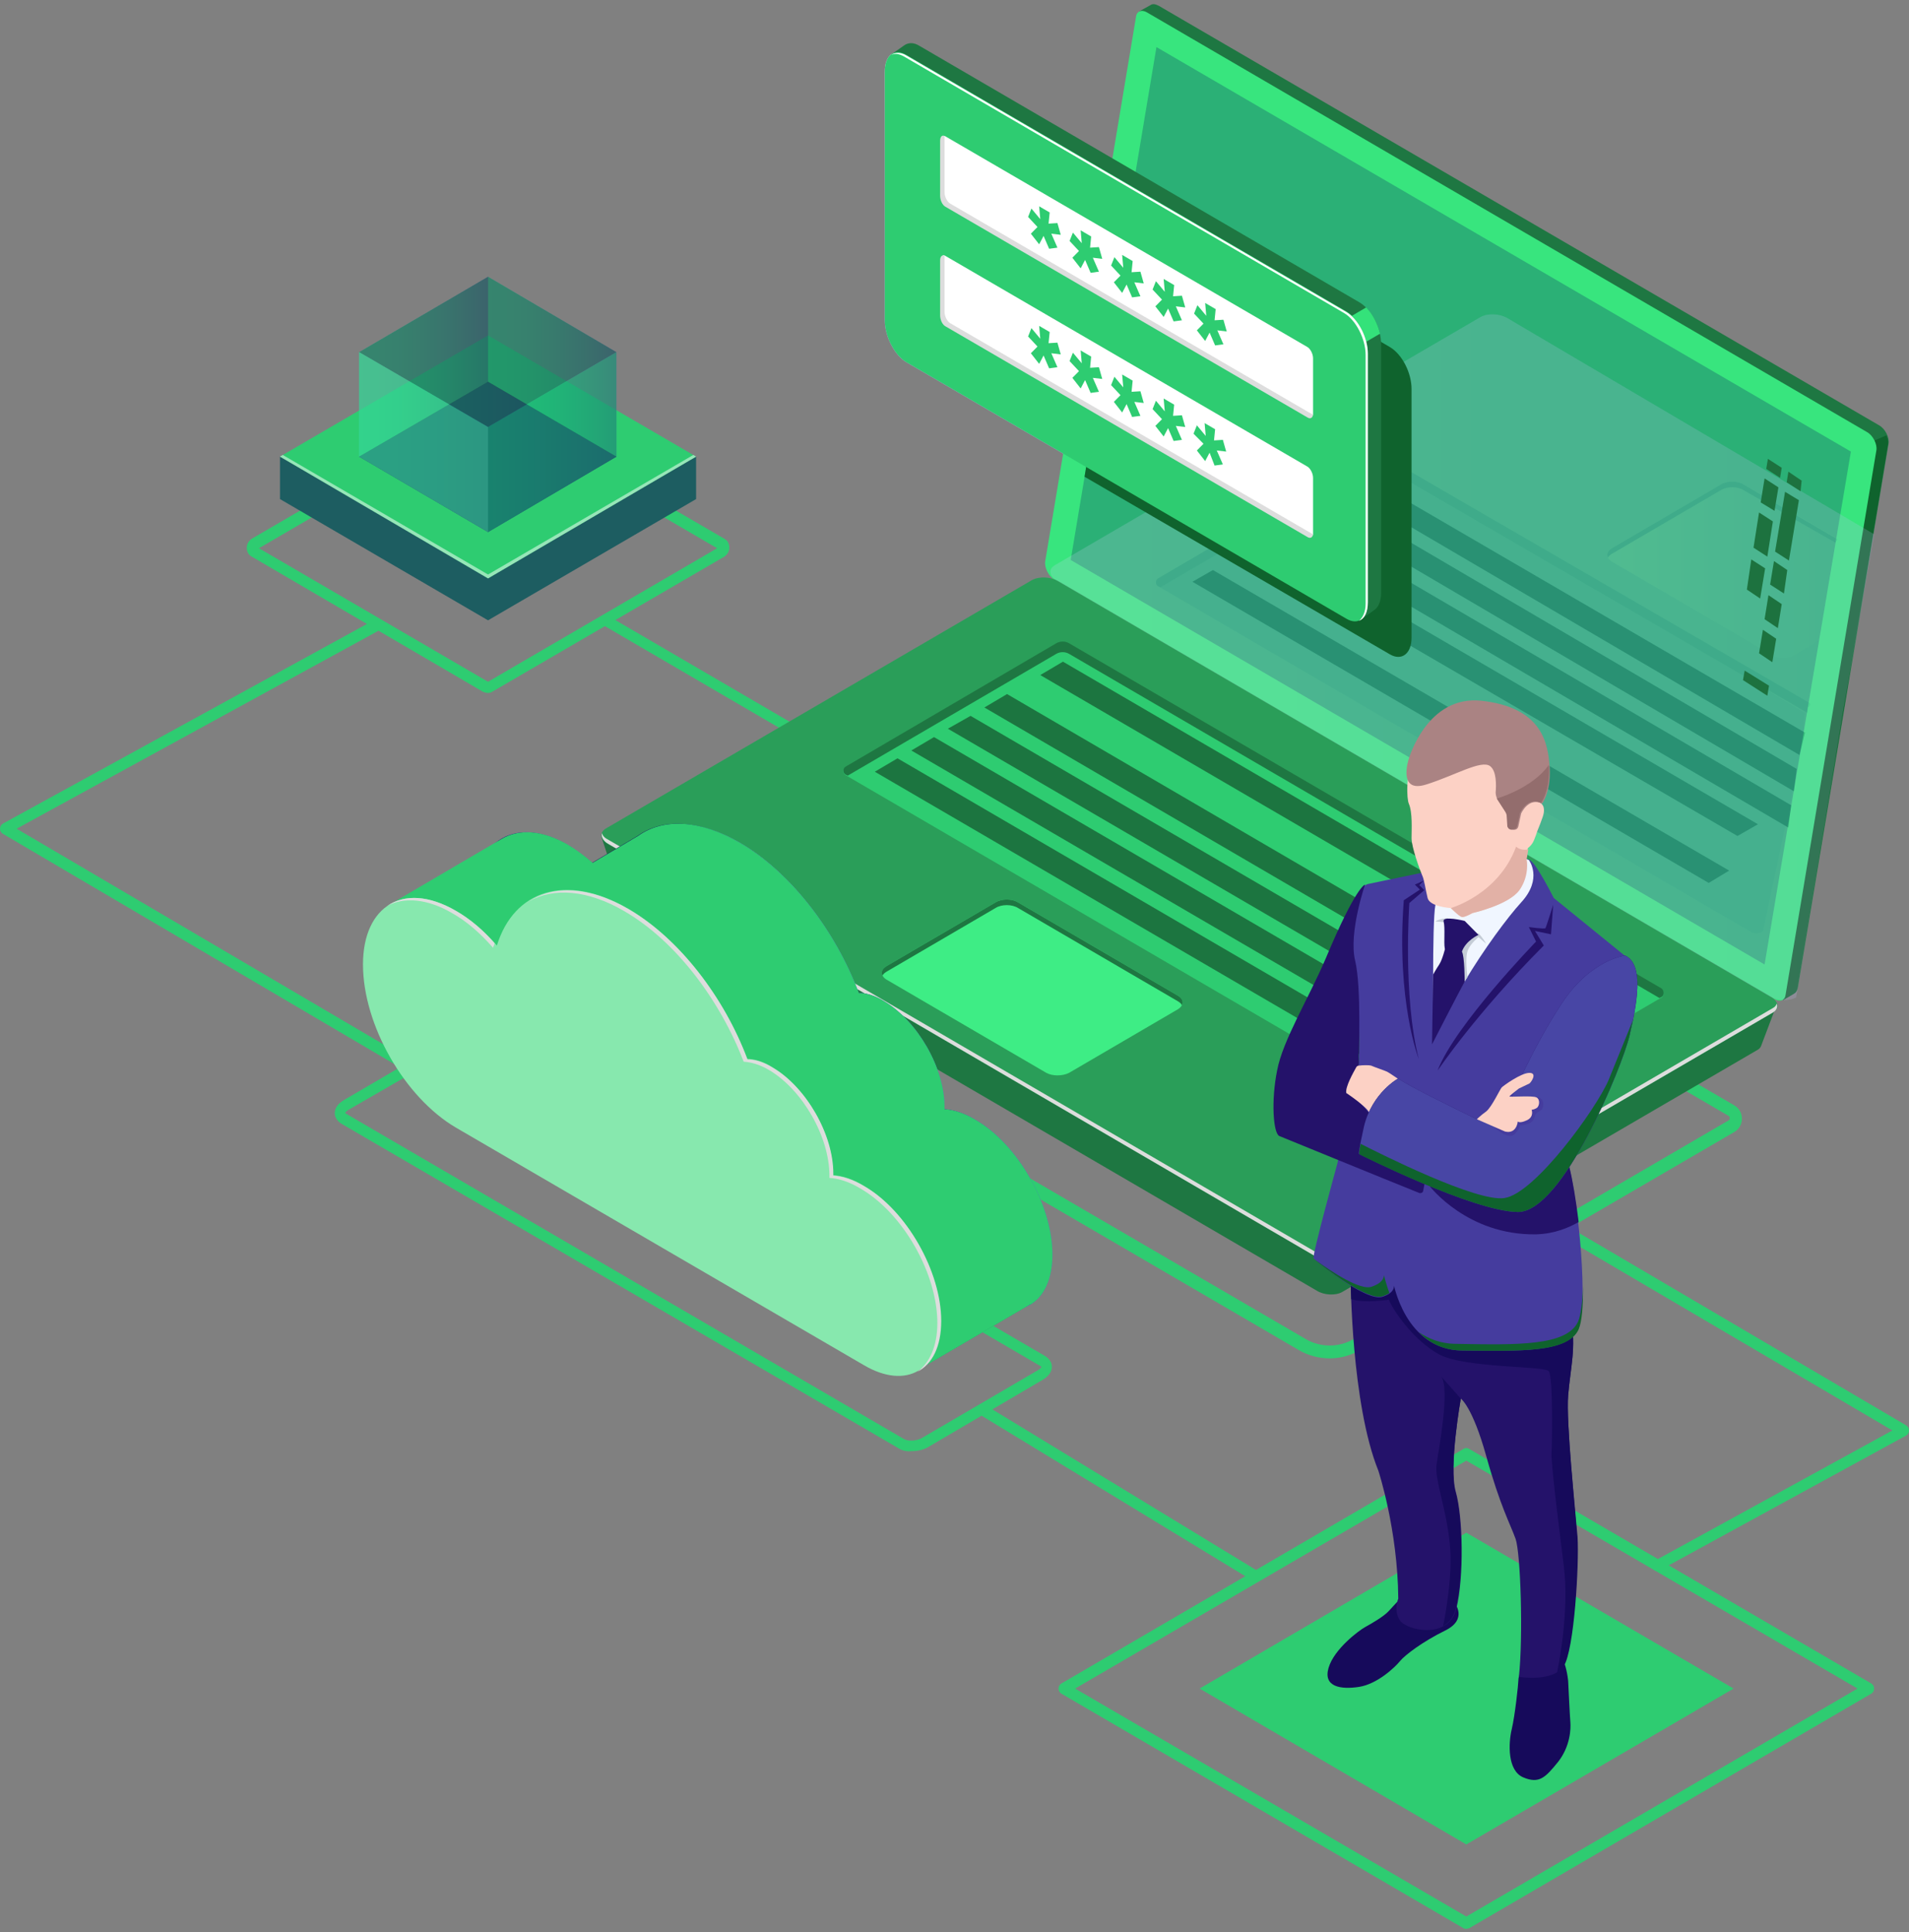 <svg width="332" height="336" viewBox="0 0 332 336" fill="none" xmlns="http://www.w3.org/2000/svg">
<rect x="0" y="0" width="332" height="336" fill="#808080" stroke="none"/>
<path d="M146.08 132.556C145.888 132.556 145.791 132.556 145.599 132.458L104.797 108.654C104.412 108.362 104.219 107.876 104.508 107.391C104.797 107.002 105.278 106.808 105.759 107.099L146.561 130.904C146.946 131.195 147.139 131.681 146.85 132.167C146.754 132.361 146.465 132.556 146.08 132.556Z" fill="#2ECC71"/>
<path d="M71.5 186.578C71.308 186.578 71.212 186.578 71.019 186.481L0.481 144.992C0.192 144.798 0 144.507 0 144.118C0 143.729 0.192 143.438 0.481 143.243L65.149 107.779C65.63 107.488 66.207 107.682 66.496 108.168C66.785 108.654 66.592 109.237 66.111 109.528L2.887 144.118L71.981 184.732C72.463 185.023 72.559 185.606 72.366 186.092C72.078 186.481 71.789 186.578 71.5 186.578Z" fill="#2ECC71"/>
<path d="M157.628 62.987L234.132 107.585C236.249 108.848 237.885 107.488 237.885 104.67V61.433C237.885 58.615 236.153 55.312 234.132 54.146L157.628 9.548C155.511 8.285 153.875 9.645 153.875 12.463V55.7C153.875 58.518 155.607 61.821 157.628 62.987Z" fill="url(#paint0_linear)"/>
<path d="M225.856 234.771L113.361 169.186C112.495 168.7 112.014 167.826 112.014 166.854C112.014 165.882 112.495 165.008 113.361 164.522L183.225 123.811L183.803 123.52L301.591 192.214C302.457 192.699 302.938 193.574 302.938 194.545C302.938 195.517 302.457 196.391 301.591 196.877L236.538 234.771C234.902 235.742 233.073 236.228 231.245 236.228C229.417 236.228 227.492 235.742 225.856 234.771ZM114.516 166.465C114.323 166.563 114.323 166.757 114.323 166.854C114.323 166.951 114.323 167.146 114.516 167.243L227.011 232.827C229.609 234.382 232.881 234.382 235.479 232.827L300.628 194.837C300.821 194.74 300.821 194.545 300.821 194.448C300.821 194.351 300.821 194.157 300.628 194.06L183.899 126.046L114.516 166.465Z" fill="#2ECC71"/>
<path d="M183.706 96.411L199.392 2.552L198.141 1.969L200.066 0.9C200.451 0.609 200.932 0.706 201.509 0.998L326.803 73.967C327.862 74.55 328.632 76.104 328.439 77.173L312.657 171.809C312.561 172.295 312.368 172.587 311.984 172.781L310.155 173.85L309.866 172.101H309.963L185.439 99.52C184.284 99.034 183.514 97.48 183.706 96.411Z" fill="#1E7742"/>
<path d="M326.034 76.59L328.054 75.716C328.247 76.201 328.439 76.784 328.343 77.27L312.561 171.906C312.465 172.392 312.272 172.684 311.888 172.878L310.059 173.947L309.77 172.198H309.867L303.612 168.506L326.034 76.59Z" fill="#0F632D"/>
<path d="M183.322 100.784L308.616 173.753C309.578 174.336 310.444 173.948 310.54 172.976L326.322 78.34C326.515 77.271 325.745 75.716 324.686 75.134L199.489 2.165C198.526 1.582 197.66 1.97 197.564 2.942L181.782 97.578C181.589 98.647 182.359 100.201 183.322 100.784Z" fill="#38E57E"/>
<g opacity="0.51">
<path opacity="0.51" d="M201.124 8.188L321.895 78.533L306.883 167.729L186.208 97.383L201.124 8.188Z" fill="#041860"/>
</g>
<path d="M104.604 145.575L111.436 149.17L179.954 109.237C181.108 108.556 183.129 108.654 184.38 109.431L302.553 178.319C303.708 177.639 308.808 175.21 308.808 175.21L306.306 181.817C306.21 182.109 306.017 182.4 305.632 182.594L233.458 224.666C232.304 225.346 230.283 225.249 229.032 224.471L108.068 153.931C107.491 153.64 107.202 153.251 107.01 152.863L104.604 145.575Z" fill="#1E7742"/>
<path d="M105.662 146.741L229.705 219.03C231.053 219.808 233.073 219.905 234.324 219.225L308.327 176.084C309.482 175.404 309.385 174.238 308.038 173.364L184.091 101.075C182.744 100.298 180.723 100.2 179.472 100.881L105.47 144.021C104.219 144.701 104.315 145.964 105.662 146.741Z" fill="#2A9E59"/>
<path d="M105.663 145.964L229.705 218.253C231.053 219.03 233.073 219.127 234.324 218.447L308.327 175.307C308.712 175.113 308.904 174.821 309 174.53C309.193 175.113 309 175.696 308.327 176.084L234.324 219.225C233.17 219.905 231.053 219.808 229.705 219.03L105.759 146.741C104.893 146.256 104.508 145.478 104.7 144.895C104.796 145.284 105.085 145.673 105.663 145.964Z" fill="#DDDDDD"/>
<path d="M267.043 203.387V202.027C267.043 201.93 266.947 201.832 266.851 201.93L262.039 204.747C261.943 204.845 261.847 204.942 261.847 205.039V206.399C261.847 206.496 261.943 206.593 262.039 206.496L266.851 203.679C266.947 203.581 267.043 203.484 267.043 203.387Z" fill="#1C7540"/>
<path d="M259.922 207.565V206.205C259.922 206.108 259.826 206.011 259.73 206.108L254.918 208.925C254.822 209.023 254.726 209.12 254.726 209.217V210.577C254.726 210.674 254.822 210.771 254.918 210.674L259.73 207.857C259.826 207.857 259.922 207.662 259.922 207.565Z" fill="#1C7540"/>
<path d="M288.984 172.004L185.92 111.957C185.246 111.569 184.38 111.569 183.706 111.957L147.042 133.43C146.561 133.722 146.561 134.499 147.042 134.79L250.01 194.837C250.684 195.225 251.55 195.225 252.223 194.837L288.984 173.461C289.465 173.072 289.465 172.295 288.984 172.004Z" fill="#2ECC71"/>
<path d="M288.984 173.364L288.599 173.558L185.92 113.706C185.246 113.318 184.38 113.318 183.706 113.706L147.427 134.888L147.042 134.693C146.561 134.402 146.561 133.624 147.042 133.333L183.706 111.86C184.38 111.471 185.246 111.471 185.92 111.86L288.984 171.906C289.465 172.295 289.465 173.072 288.984 173.364Z" fill="#1E7742"/>
<path d="M180.916 117.398L270.412 169.574L274.357 167.243L184.862 115.066L180.916 117.398Z" fill="#1C7540"/>
<path d="M171.197 123.034L255.111 172.004L259.056 169.672L175.142 120.702L171.197 123.034Z" fill="#1C7540"/>
<path d="M164.845 126.726L263.675 184.343L267.621 182.109L168.791 124.491L164.845 126.726Z" fill="#1C7540"/>
<path d="M158.494 130.515L257.324 188.133L261.27 185.801L162.439 128.183L158.494 130.515Z" fill="#1C7540"/>
<path d="M152.143 134.207L250.973 191.825L254.918 189.493L156.088 131.875L152.143 134.207Z" fill="#1C7540"/>
<path d="M275.801 172.684L279.842 175.016L283.788 172.684L279.842 170.352L275.801 172.684Z" fill="#1C7540"/>
<path d="M261.751 175.89L270.027 180.748L274.068 178.416L265.793 173.558L261.751 175.89Z" fill="#1C7540"/>
<path d="M181.974 186.578L154.163 170.352C153.105 169.672 153.105 168.7 154.163 168.02L173.121 156.943C174.18 156.263 176.008 156.263 177.066 156.943L204.877 173.17C205.936 173.85 205.936 174.821 204.877 175.501L185.92 186.578C184.765 187.161 183.033 187.161 181.974 186.578Z" fill="#3EED85"/>
<path d="M204.878 174.141L177.067 157.915C176.008 157.235 174.18 157.235 173.121 157.915L154.163 168.992C153.875 169.186 153.586 169.38 153.49 169.672C153.201 169.089 153.394 168.506 154.163 168.02L173.121 156.943C174.18 156.263 176.008 156.263 177.067 156.943L204.878 173.17C205.647 173.656 205.84 174.239 205.551 174.822C205.455 174.53 205.166 174.336 204.878 174.141Z" fill="#1E7742"/>
<g opacity="0.2">
<path d="M183.803 100.978L307.749 173.267C309.097 174.044 311.118 174.141 312.369 173.461L320.644 123.034C322.569 112.346 324.975 98.257 325.937 92.913L262.136 55.311C260.788 54.534 258.767 54.437 257.516 55.117L183.514 98.257C182.263 98.937 182.456 100.2 183.803 100.978Z" fill="url(#paint1_linear)"/>
<path d="M308.134 113.9L280.323 97.674C279.265 96.994 279.265 96.022 280.323 95.342L299.281 84.266C300.339 83.586 302.168 83.586 303.226 84.266L319.201 93.399C318.238 100.201 316.795 108.459 316.314 111.374L312.08 113.9C311.021 114.581 309.193 114.581 308.134 113.9Z" fill="url(#paint2_linear)"/>
<path d="M319.201 94.371L303.226 85.237C302.168 84.557 300.339 84.557 299.281 85.237L280.323 96.314C280.035 96.508 279.746 96.703 279.65 96.994C279.361 96.411 279.553 95.828 280.323 95.342L299.281 84.266C300.339 83.586 302.168 83.586 303.226 84.266L319.682 93.885C319.682 93.885 319.49 93.788 319.201 94.371C319.105 94.176 319.586 94.565 319.201 94.371Z" fill="#9198DB"/>
<path d="M313.908 124.005L240.291 79.116C239.617 78.727 238.751 78.727 238.077 79.116L201.413 100.589C200.932 100.881 200.932 101.658 201.413 101.949L304.381 161.996C305.055 162.385 305.921 162.385 306.595 161.996L313.427 129.835C313.908 129.544 313.427 125.949 313.908 124.005Z" fill="#ADB1F2"/>
<path d="M314.389 123.034V124.005L240.291 80.962C239.617 80.573 238.751 80.573 238.077 80.962L201.798 102.144L201.413 101.949C200.932 101.658 200.932 100.881 201.413 100.589L238.077 79.116C238.751 78.727 239.617 78.727 240.291 79.116L314.389 122.062C314.967 122.354 314.967 122.742 314.389 123.034Z" fill="#9198DB"/>
<path d="M210.94 99.132L300.724 151.405L297.164 153.543L207.379 101.172L210.94 99.132Z" fill="#24126A"/>
<path d="M220.371 93.593L305.728 143.341L302.168 145.381L216.81 95.731L220.371 93.593Z" fill="#24126A"/>
<path d="M226.337 90.193L311.502 140.037L311.021 143.924L222.776 92.233L226.337 90.193Z" fill="#24126A"/>
<path d="M232.303 86.695L312.464 133.722L311.983 137.608L228.743 88.735L232.303 86.695Z" fill="#24126A"/>
<path d="M238.558 83.519L313.908 127.406L312.946 131.293L234.998 85.559L238.558 83.519Z" fill="#24126A"/>
</g>
<path d="M310.732 83.877L313.138 85.432L313.331 83.586L311.021 82.031L310.732 83.877Z" fill="#1D723F"/>
<path d="M308.712 95.925L311.118 97.48L312.85 86.986L310.444 85.529L308.712 95.925Z" fill="#1D723F"/>
<path d="M307.846 101.658L310.252 103.213L310.829 99.132L308.519 97.577L307.846 101.658Z" fill="#1D723F"/>
<path d="M306.883 107.682L309.193 109.237L309.866 105.059L307.557 103.504L306.883 107.682Z" fill="#1D723F"/>
<path d="M306.21 87.375L308.616 88.832L309.289 84.752L306.883 83.197L306.21 87.375Z" fill="#1D723F"/>
<path d="M304.958 95.245L307.364 96.8L308.327 90.678L305.921 89.124L304.958 95.245Z" fill="#1D723F"/>
<path d="M303.804 102.532L306.114 104.087L306.98 98.84L304.574 97.286L303.804 102.532Z" fill="#1D723F"/>
<path d="M305.921 113.609L308.23 115.163L308.904 111.083L306.595 109.528L305.921 113.609Z" fill="#1D723F"/>
<path d="M307.172 81.545L309.578 83.1L309.866 81.351L307.461 79.796L307.172 81.545Z" fill="#1D723F"/>
<path d="M303.13 118.273L307.365 120.993L307.653 119.244L303.419 116.621L303.13 118.273Z" fill="#1D723F"/>
<path d="M156.28 251.871L59.375 195.42C58.605 194.934 58.22 194.254 58.22 193.574C58.22 192.699 58.798 191.922 59.76 191.339L79.872 179.582C81.412 178.708 83.625 178.611 84.973 179.388L181.782 235.839C182.552 236.325 182.937 237.005 182.937 237.686C182.937 238.56 182.359 239.337 181.397 239.92L161.381 251.677C160.515 252.163 159.552 252.357 158.494 252.357C157.724 252.454 156.858 252.26 156.28 251.871ZM80.835 181.331L60.626 192.991C60.145 193.282 60.049 193.477 60.049 193.574C60.049 193.574 60.145 193.671 60.337 193.768L157.147 250.219C157.916 250.705 159.456 250.608 160.418 250.025L180.531 238.269C181.012 237.977 181.108 237.783 181.108 237.686C181.108 237.686 181.012 237.588 180.82 237.491L84.01 181.04C83.625 180.845 83.144 180.748 82.663 180.748C81.99 180.845 81.316 180.943 80.835 181.331Z" fill="#2ECC71"/>
<path d="M98.734 146.935C101.236 148.393 103.642 150.53 105.855 152.959C108.838 143.34 117.884 140.328 128.662 146.547C137.515 151.696 145.31 161.898 149.352 172.683C150.699 172.683 152.239 173.169 153.778 174.141C159.552 177.541 164.268 185.703 164.268 192.504C164.268 192.602 164.268 192.796 164.268 192.893C165.904 192.99 167.732 193.573 169.657 194.739C177.067 199.014 183.033 209.605 183.033 218.155C183.033 226.803 177.067 230.301 169.657 225.928L98.734 184.634C89.784 179.387 82.567 166.756 82.567 156.263C82.567 145.964 89.784 141.786 98.734 146.935Z" fill="url(#paint3_linear)"/>
<path d="M98.734 146.936C100.177 147.81 101.621 148.879 102.968 150.045L110.859 145.381C115.189 142.272 121.541 142.466 128.566 146.547C137.419 151.697 145.214 161.899 149.255 172.684C150.603 172.684 152.142 173.17 153.682 174.141C159.456 177.542 164.171 185.704 164.171 192.505C164.171 192.602 164.171 192.796 164.171 192.894C165.807 192.991 167.636 193.574 169.56 194.74C176.97 199.015 182.937 209.605 182.937 218.156C182.937 222.431 181.493 225.443 179.087 226.9H178.991L159.552 238.268L155.318 217.67L98.541 184.635C89.592 179.388 82.374 166.757 82.374 156.263C82.567 145.964 89.784 141.786 98.734 146.936Z" fill="url(#paint4_radial)"/>
<path d="M67.555 157.429L87.282 145.867C90.265 144.118 94.307 144.312 98.83 146.936C100.274 147.81 101.717 148.879 103.064 150.045L110.955 145.381C115.286 142.272 121.637 142.466 128.662 146.547C137.515 151.697 145.31 161.899 149.352 172.684C150.699 172.684 152.239 173.17 153.778 174.141C159.552 177.542 164.268 185.704 164.268 192.505C164.268 192.602 164.268 192.796 164.268 192.894C165.904 192.991 167.732 193.574 169.657 194.74C177.067 199.015 183.033 209.605 183.033 218.156C183.033 222.431 181.589 225.443 179.184 226.9H179.087L159.649 238.268L155.414 217.67L98.638 184.635C91.42 180.36 85.261 171.226 83.144 162.385L67.555 157.429Z" fill="#2ECC71"/>
<path d="M79.295 158.401C81.797 159.858 84.203 161.996 86.416 164.425C89.399 154.806 98.445 151.794 109.223 158.012C118.076 163.162 125.871 173.364 129.913 184.149C131.26 184.149 132.8 184.635 134.34 185.606C140.113 189.007 144.829 197.169 144.829 203.97C144.829 204.067 144.829 204.262 144.829 204.359C146.465 204.456 148.293 205.039 150.218 206.205C157.628 210.48 163.594 221.071 163.594 229.621C163.594 238.268 157.628 241.766 150.218 237.394L79.295 196.1C70.345 190.853 63.128 178.222 63.128 167.729C63.128 157.429 70.345 153.154 79.295 158.401Z" fill="#87E8AE"/>
<path d="M85.743 164.814C83.626 162.385 81.22 160.247 78.621 158.79C74.291 156.263 70.249 155.972 67.362 157.526C70.346 155.486 74.58 155.68 79.295 158.401C81.701 159.761 84.01 161.704 86.031 164.036C85.935 164.328 85.839 164.522 85.743 164.814Z" fill="#DDDDDD"/>
<path d="M163.017 230.107C163.017 221.459 157.05 210.966 149.64 206.691C147.716 205.525 145.887 204.942 144.251 204.845C144.251 204.747 144.251 204.553 144.251 204.456C144.251 197.654 139.536 189.493 133.762 186.092C132.126 185.121 130.683 184.732 129.336 184.635C125.198 173.85 117.499 163.648 108.646 158.498C102.198 154.709 96.232 154.32 91.998 156.749C96.328 153.931 102.487 154.126 109.319 158.109C118.173 163.259 125.967 173.461 130.009 184.246C131.356 184.246 132.896 184.732 134.436 185.704C140.21 189.104 144.925 197.266 144.925 204.067C144.925 204.164 144.925 204.359 144.925 204.456C146.561 204.553 148.389 205.136 150.314 206.302C157.724 210.577 163.69 221.168 163.69 229.718C163.69 234.188 162.151 237.2 159.552 238.56C161.669 237.005 163.017 234.09 163.017 230.107Z" fill="#DDDDDD"/>
<path d="M217.869 274.899L219.601 273.733L171.1 244.195L170.138 245.847L217.869 274.899Z" fill="#2ECC71"/>
<path d="M288.311 273.247C287.926 273.247 287.637 273.053 287.444 272.761C287.156 272.275 287.348 271.692 287.829 271.401L329.113 248.762L269.257 213.589C268.776 213.298 268.679 212.715 268.872 212.229C269.16 211.743 269.738 211.646 270.219 211.84L331.519 247.887C331.807 248.082 332 248.373 332 248.762C332 249.151 331.807 249.442 331.519 249.636L288.696 273.052C288.599 273.15 288.407 273.247 288.311 273.247Z" fill="#2ECC71"/>
<path d="M255.014 335.431C254.822 335.431 254.726 335.431 254.533 335.334L184.573 294.526C184.284 294.331 184.092 294.04 184.092 293.651C184.092 293.262 184.284 292.971 184.573 292.777L254.533 251.968C254.822 251.774 255.207 251.774 255.496 251.968L325.456 292.777C325.745 292.971 325.937 293.262 325.937 293.651C325.937 294.04 325.745 294.331 325.456 294.526L255.496 335.334C255.399 335.334 255.207 335.431 255.014 335.431ZM186.979 293.651L255.014 333.293L323.05 293.651L255.014 254.009L186.979 293.651Z" fill="#2ECC71"/>
<path d="M255.014 320.76L301.494 293.651L255.014 266.543L208.631 293.651L255.014 320.76Z" fill="#2ECC71"/>
<path d="M243.178 278.396C243.178 278.396 242.408 279.174 241.542 280.145C240.676 281.117 238.462 282.38 237.404 282.963C236.345 283.546 232.015 286.753 231.052 290.056C230.09 293.36 233.17 293.845 236.345 293.36C239.521 292.874 242.6 289.959 243.466 288.89C244.332 287.821 247.412 285.489 251.357 283.546C255.303 281.603 252.993 278.785 252.993 278.785L243.178 278.396Z" fill="#160A5B"/>
<path d="M271.951 288.89C271.951 288.89 272.528 290.348 272.721 292.291C272.817 294.234 273.01 298.315 273.106 299.481C273.202 300.647 273.106 303.659 270.989 306.379C268.775 309.1 267.717 310.266 264.926 309.1C262.135 307.934 262.328 303.173 262.905 300.744C263.483 298.315 264.06 292.874 264.06 292.291C264.06 291.708 264.252 291.319 264.252 291.319L271.951 288.89Z" fill="#160A5B"/>
<path d="M234.902 222.431C234.902 222.431 234.998 244.098 239.713 255.758C239.713 255.758 243.082 265.96 243.178 278.008C243.178 278.008 242.312 280.048 243.466 281.797C244.621 283.546 251.935 285.198 253.282 279.757C254.629 274.218 254.437 263.822 253.186 259.45C251.935 255.077 254.052 243.224 254.052 243.224C254.052 243.224 256.073 244.584 258.479 253.231C260.884 261.879 262.713 265.182 263.579 267.611C264.445 270.041 264.926 284.518 264.156 291.611C264.156 291.611 270.123 292.582 271.855 289.765C273.683 286.947 274.549 272.081 274.261 267.32C273.972 262.559 272.336 247.304 272.721 242.641C273.106 237.977 274.165 234.188 273.202 229.427C272.24 224.666 241.157 213.492 241.157 213.492L234.902 222.431Z" fill="#24126A"/>
<path d="M272.721 242.641C273.106 237.977 274.164 234.187 273.202 229.427C272.817 227.678 268.198 224.957 262.617 222.334C252.993 221.168 240.868 219.905 240.002 220.002C239.232 220.099 237.211 220.779 235.575 221.459L234.902 222.431C234.902 222.431 234.902 223.791 234.998 225.929C237.211 226.706 241.542 226.026 241.542 226.026C242.119 227.58 245.68 233.022 250.299 235.548C254.918 237.977 268.583 237.491 269.353 238.463C270.123 239.337 269.93 251.288 269.834 252.746C269.738 254.3 270.893 263.822 271.951 272.178C273.01 280.437 270.893 290.445 270.796 290.833C271.278 290.542 271.662 290.25 271.951 289.764C273.78 286.947 274.646 272.081 274.357 267.32C273.972 262.559 272.336 247.304 272.721 242.641Z" fill="#160A5B"/>
<path d="M247.219 151.794C247.219 151.794 240.194 153.251 237.885 153.737C237.5 153.834 237.211 154.126 237.019 154.417C236.345 156.166 234.517 161.413 235.575 169.38C236.923 179.096 236.249 185.509 236.249 185.509L232.592 202.318C232.592 202.318 228.166 218.35 228.454 218.836C228.839 219.322 237.596 226.415 240.387 225.54C243.178 224.666 242.312 223.014 242.312 223.014C242.312 223.014 244.332 234.771 254.341 234.868C264.445 234.965 272.625 235.256 274.453 231.176C276.281 227.095 274.549 209.8 272.913 202.901C271.277 196.003 267.428 182.303 267.428 182.303L282.536 166.174L270.219 156.166C270.219 156.166 267.332 150.434 266.177 149.656C264.926 148.879 264.252 149.462 264.252 149.462L247.219 151.794Z" fill="#453C9E"/>
<path d="M240.676 221.751C240.676 222.334 240.291 223.208 238.462 223.791C236.538 224.374 231.822 221.362 228.647 219.03C230.186 220.391 237.789 226.22 240.387 225.443C240.964 225.249 241.349 225.054 241.638 224.86C241.157 223.597 240.868 222.431 240.676 221.751Z" fill="#0F632D"/>
<path d="M274.453 229.815C272.528 234.09 263.868 233.896 253.282 233.702C250.588 233.702 248.47 232.827 246.738 231.661C248.567 233.507 250.972 234.868 254.437 234.868C264.541 234.965 272.721 235.256 274.549 231.175C275.127 229.815 275.319 227.095 275.319 223.694C275.223 226.414 274.934 228.649 274.453 229.815Z" fill="#0F632D"/>
<path d="M265.888 149.559C265.888 149.559 268.39 152.765 264.541 156.943C262.232 159.47 258.094 165.008 254.629 170.838C252.416 174.433 250.491 176.376 249.336 179.485C249.336 179.485 249.24 175.793 249.24 169.963C249.24 164.522 249.336 158.887 249.625 157.429C250.203 154.417 263.098 148.004 265.888 149.559Z" fill="#F0F6FF"/>
<path d="M256.073 158.79C256.073 158.79 254.726 159.567 254.244 159.47C253.763 159.373 252.32 157.915 252.32 157.915C252.32 157.915 248.663 157.721 248.278 156.166C247.893 154.612 247.701 152.96 247.316 152.183C246.931 151.308 245.487 147.324 245.487 145.77C245.487 144.215 245.68 141.3 245.006 139.746C244.333 138.191 243.851 123.034 258.286 123.811C272.721 124.588 267.909 139.649 267.909 139.649C267.909 139.649 268.968 140.134 268.294 142.078C267.621 144.021 267.428 144.215 267.139 145.187C266.755 146.158 266.658 146.741 265.696 147.519L265.407 149.268C265.407 149.268 265.985 151.988 264.156 154.612C262.328 157.332 256.073 158.79 256.073 158.79Z" fill="#FCD1C5"/>
<path d="M237.404 153.834C237.404 153.834 235.864 154.029 230.571 166.66C227.588 173.655 223.065 180.943 222.103 186.189C221.044 191.436 221.429 197.072 222.488 197.557C223.45 197.946 241.253 205.233 246.835 207.468C247.123 207.565 247.508 207.371 247.508 207.079L249.24 198.335L238.174 193.671C238.174 193.671 236.153 190.95 234.132 189.979C234.132 189.979 236.442 185.898 236.345 184.732C236.249 183.566 236.826 171.809 235.672 167.048C234.517 162.19 237.404 153.834 237.404 153.834Z" fill="#24126A"/>
<path d="M243.178 187.647C243.178 187.647 241.638 186.578 241.253 186.384C240.868 186.189 238.847 185.509 238.462 185.315C238.174 185.218 237.019 185.218 236.345 185.315C236.153 185.315 235.96 185.412 235.864 185.606C235.383 186.481 233.939 189.007 234.132 190.076C234.132 190.076 237.789 192.505 238.174 193.574L238.751 193.671C238.751 193.671 241.349 188.327 243.178 187.647Z" fill="#FCD1C5"/>
<path d="M272.913 202.901C272.528 201.249 272.047 199.209 271.47 197.071L248.663 206.302C248.663 206.302 255.207 214.852 267.139 214.658C270.411 214.561 272.817 213.492 274.549 212.52C274.068 208.634 273.491 205.136 272.913 202.901Z" fill="#24126A"/>
<path d="M282.633 166.174C282.633 166.174 276.666 166.854 271.662 174.433C266.658 182.011 262.905 190.853 262.905 190.853L262.713 191.825C262.232 194.448 259.441 195.906 257.035 194.74C252.031 192.311 244.525 188.618 243.178 187.55C243.178 187.55 238.655 189.979 237.211 195.906C236.153 200.666 236.345 200.666 236.345 200.666C236.345 200.666 256.169 210.674 263.964 210.771C271.759 210.868 282.152 185.412 283.403 180.068C284.654 174.724 286.001 167.729 282.633 166.174Z" fill="#24126A"/>
<path d="M282.633 166.174C282.633 166.174 276.666 166.854 271.662 174.433C266.658 182.011 262.905 190.853 262.905 190.853L262.713 191.825C262.232 194.448 259.441 195.906 257.035 194.74C252.031 192.311 244.525 188.618 243.178 187.55C243.178 187.55 238.655 189.979 237.211 195.906C236.153 200.666 236.345 200.666 236.345 200.666C236.345 200.666 256.169 210.674 263.964 210.771C271.759 210.868 282.152 185.412 283.403 180.068C284.654 174.724 286.001 167.729 282.633 166.174Z" fill="#4846A5"/>
<path d="M259.826 196.003C259.826 196.003 262.328 198.432 263.483 197.169C264.638 195.906 264.253 195.711 264.253 195.711C264.253 195.711 266.562 195.711 266.851 194.351C267.14 192.893 268.294 193.671 268.391 192.116C268.487 190.464 266.562 190.756 266.562 190.756L259.826 196.003Z" fill="#453C9E"/>
<path d="M256.843 194.642C256.843 194.642 257.516 193.962 258.478 193.282C259.441 192.505 260.884 189.396 261.173 189.104C261.462 188.813 264.541 186.578 265.985 186.578C267.428 186.578 266.273 188.23 265.985 188.424C265.6 188.618 264.156 189.298 264.156 189.298C264.156 189.298 262.616 190.464 262.52 190.659C262.328 190.853 266.562 190.464 267.236 190.853C267.909 191.242 267.717 192.408 267.236 192.699C266.754 192.991 266.37 192.991 266.37 192.991C266.37 192.991 266.851 194.254 265.503 194.837C264.252 195.42 263.964 195.031 263.964 195.031C263.964 195.031 263.771 197.266 261.75 196.78L256.843 194.642Z" fill="#FCD1C5"/>
<path d="M245.006 131.973C245.006 131.973 242.985 137.997 247.989 136.442C252.993 134.888 257.613 132.07 259.152 133.236C260.307 134.11 260.211 136.637 260.115 137.802C260.115 138.191 260.211 138.58 260.403 138.968L261.847 141.203C262.039 141.495 262.136 141.786 262.136 142.078L262.232 143.632C262.232 144.021 262.52 144.312 262.905 144.312H263.29C263.675 144.312 263.964 144.118 264.06 143.729L264.541 141.495C264.541 141.495 265.792 138.58 268.198 139.746C268.198 139.746 269.93 137.511 269.449 132.75C269.064 127.892 267.043 122.937 257.709 121.868C248.182 120.799 245.006 131.973 245.006 131.973Z" fill="#AA8383"/>
<path d="M258.479 164.133L257.131 162.968C257.131 162.968 255.784 164.036 255.303 165.202C254.725 166.368 255.207 169.963 255.207 169.963L254.725 170.643L254.244 169.672L253.956 165.299C253.956 165.299 254.533 162.093 254.533 161.996C254.629 161.899 257.227 162.385 257.227 162.385C257.227 162.385 257.997 163.259 258.479 164.133Z" fill="#C4CCD6"/>
<path d="M251.839 159.664C251.839 159.664 250.299 159.761 249.625 160.247C249.625 160.247 251.165 160.345 251.454 160.442C251.742 160.442 251.839 159.664 251.839 159.664Z" fill="#C4CCD6"/>
<path d="M254.725 160.15L257.131 162.579C257.131 162.579 254.918 163.55 254.244 165.494C254.244 165.494 251.55 165.98 251.261 164.911C251.069 163.939 251.357 161.413 251.069 160.247C250.78 159.178 254.725 160.15 254.725 160.15Z" fill="#24126A"/>
<path d="M251.357 164.814C251.357 164.814 250.876 166.854 250.299 167.728C249.721 168.603 249.24 169.477 249.24 169.477L249.048 181.623C249.048 181.623 253.667 172.587 254.725 170.741C254.725 170.741 254.725 166.271 254.244 165.494C253.859 164.619 251.357 164.814 251.357 164.814Z" fill="#24126A"/>
<path d="M263.675 147.227C260.596 155.583 252.32 157.915 252.32 157.915C252.32 157.915 253.763 159.373 254.244 159.47C254.725 159.567 256.073 158.79 256.073 158.79C256.073 158.79 262.328 157.429 264.252 154.806C266.081 152.182 265.503 149.462 265.503 149.462L265.792 147.713C264.349 148.004 263.675 147.227 263.675 147.227Z" fill="#E2B1A6"/>
<path d="M270.123 157.332C270.123 157.332 268.872 161.316 268.775 161.413C268.583 161.607 265.888 161.219 265.888 161.219L267.139 163.745C267.139 163.745 252.993 178.319 250.01 186.189C250.01 186.189 256.746 176.182 268.487 164.425L266.947 161.899L269.738 162.482L270.123 157.332Z" fill="#24126A"/>
<path d="M247.604 153.154L246.834 153.931L247.701 154.806L245.102 157.041C245.102 157.041 243.948 173.267 246.738 184.149C246.738 184.149 242.793 174.141 244.14 156.555L246.931 154.709L246.065 153.834L247.604 153.154Z" fill="#24126A"/>
<path d="M254.052 243.224L250.684 239.434C252.223 241.863 250.106 252.454 249.818 254.883C249.529 257.312 251.55 262.462 252.127 268.389C252.801 274.316 250.972 282.769 250.972 282.769C252.031 282.186 252.801 281.214 253.186 279.66C254.533 274.121 254.341 263.725 253.09 259.353C251.935 255.077 254.052 243.224 254.052 243.224Z" fill="#160A5B"/>
<path d="M263.964 210.771C271.759 210.868 282.152 185.412 283.403 180.068C283.595 179.194 283.788 178.222 283.98 177.348C283.98 177.445 281.767 182.886 279.746 187.841C277.629 192.796 266.947 207.565 261.654 208.342C256.843 209.12 239.906 200.569 236.634 198.918C236.249 200.764 236.441 200.764 236.441 200.764C236.441 200.764 256.169 210.674 263.964 210.771Z" fill="#0F632D"/>
<path d="M263.098 144.215C263.483 144.215 263.771 144.021 263.867 143.632L264.349 141.397C264.349 141.397 265.6 138.482 268.005 139.648C268.005 139.648 269.641 137.511 269.353 133.041C266.466 137.122 260.307 138.871 260.307 138.871L261.75 141.106C261.943 141.397 262.039 141.689 262.039 141.98L262.135 143.535C262.135 143.924 262.424 144.215 262.809 144.215H263.098Z" fill="#936D6D"/>
<path d="M196.794 34.13L241.734 60.364C243.851 61.627 245.487 64.833 245.487 67.651V110.888C245.487 113.706 243.755 114.969 241.734 113.803L188.614 82.906L196.794 34.13Z" fill="#0F632D"/>
<path d="M155.03 9.451L157.243 7.896C157.917 7.41 158.879 7.313 159.937 7.993L236.442 52.591C238.559 53.854 240.195 57.06 240.195 59.878V103.115C240.195 104.573 239.714 105.642 238.944 106.128L236.634 107.779L236.538 106.128C236.442 106.128 236.442 106.03 236.346 106.03L159.841 61.433C157.724 60.17 156.088 56.963 156.088 54.146V10.811C156.088 10.422 156.088 10.034 156.184 9.645L155.03 9.451Z" fill="#1E7742"/>
<path d="M240.002 58.032L219.794 69.789L214.693 66.874L237.597 53.465C238.751 54.631 239.617 56.38 240.002 58.032Z" fill="#34E27A"/>
<path d="M157.628 62.987L234.132 107.585C236.249 108.848 237.885 107.488 237.885 104.67V61.433C237.885 58.615 236.153 55.312 234.132 54.146L157.628 9.548C155.511 8.285 153.875 9.645 153.875 12.463V55.7C153.875 58.518 155.607 61.821 157.628 62.987Z" fill="#2ECC71"/>
<path d="M237.5 104.961V61.724C237.5 58.906 235.768 55.603 233.747 54.437L157.243 9.839C156.377 9.354 155.703 9.257 155.03 9.548C155.703 9.062 156.665 9.062 157.628 9.645L234.132 54.243C236.249 55.506 237.885 58.712 237.885 61.53V104.767C237.885 106.516 237.308 107.585 236.346 107.973C237.019 107.39 237.5 106.419 237.5 104.961Z" fill="white"/>
<path d="M164.749 35.782L227.203 72.121C227.685 72.412 228.07 72.509 228.358 72.121C228.358 72.023 228.358 71.926 228.358 71.829V62.307C228.358 61.53 227.877 60.655 227.396 60.364L164.46 23.734C164.364 23.734 164.364 23.637 164.268 23.637C163.787 23.734 163.787 24.122 163.787 24.802L163.594 33.936C163.69 34.713 164.172 35.49 164.749 35.782Z" fill="white"/>
<path d="M164.653 56.575L227.203 92.913C227.685 93.205 228.262 93.496 228.358 92.913C228.358 92.816 228.358 92.719 228.358 92.622V83.1C228.358 82.323 227.877 81.448 227.396 81.157L164.46 44.526C164.364 44.526 164.364 44.429 164.268 44.429C163.787 44.235 163.69 44.915 163.69 45.595V54.631C163.69 55.409 164.075 56.186 164.653 56.575Z" fill="white"/>
<path d="M164.268 23.637C164.268 23.734 164.268 23.831 164.268 23.928V33.45C164.268 34.227 164.749 35.102 165.23 35.393L228.166 72.023C228.262 72.023 228.262 72.023 228.358 72.121C228.262 72.704 227.877 72.898 227.396 72.606L164.46 35.976C163.883 35.685 163.498 34.81 163.498 34.033V24.511C163.498 23.831 163.787 23.442 164.268 23.637Z" fill="#DDDDDD"/>
<path d="M164.268 44.429C164.268 44.527 164.268 44.624 164.268 44.721V54.243C164.268 55.02 164.749 55.895 165.23 56.186L228.166 92.816C228.262 92.816 228.262 92.816 228.358 92.913C228.262 93.496 227.877 93.691 227.396 93.399L164.46 56.769C163.883 56.478 163.498 55.603 163.498 54.826V45.304C163.498 44.624 163.787 44.332 164.268 44.429Z" fill="#DDDDDD"/>
<path d="M210.363 57.838L209.593 59.295L208.15 57.449L209.304 56.283L207.668 54.534L208.246 53.077L209.786 54.923L209.593 52.688L211.421 53.757L211.229 55.7L212.769 55.603L213.346 57.643L211.71 57.449L212.769 59.878L211.325 60.072L210.363 57.838Z" fill="#2ECC71"/>
<path d="M203.146 53.66L202.376 55.117L200.932 53.271L202.087 52.105L200.451 50.356L201.029 48.899L202.568 50.745L202.376 48.51L204.204 49.579L204.012 51.522L205.551 51.425L206.129 53.465L204.493 53.271L205.551 55.7L204.108 55.895L203.146 53.66Z" fill="#2ECC71"/>
<path d="M195.928 49.482L195.158 50.939L193.715 49.093L194.87 47.927L193.234 46.178L193.811 44.721L195.351 46.567L195.158 44.332L196.987 45.401L196.794 47.344L198.334 47.247L198.911 49.287L197.275 49.093L198.334 51.522L196.89 51.716L195.928 49.482Z" fill="#2ECC71"/>
<path d="M188.711 45.206L187.941 46.664L186.498 44.818L187.652 43.652L186.016 41.903L186.594 40.446L188.133 42.292L187.941 40.057L189.769 41.126L189.577 43.069L191.117 42.972L191.694 45.012L190.058 44.818L191.117 47.247L189.673 47.441L188.711 45.206Z" fill="#2ECC71"/>
<path d="M181.493 41.029L180.723 42.486L179.28 40.64L180.435 39.474L178.799 37.725L179.376 36.268L180.916 38.114L180.723 35.879L182.552 36.948L182.359 38.891L183.899 38.794L184.477 40.834L182.841 40.64L183.899 43.069L182.456 43.263L181.493 41.029Z" fill="#2ECC71"/>
<path d="M210.363 78.728L209.593 80.185L208.15 78.339L209.304 77.173L207.572 75.424L208.15 73.967L209.689 75.813L209.497 73.578L211.325 74.647L211.133 76.59L212.673 76.493L213.25 78.533L211.614 78.339L212.673 80.768L211.229 80.962L210.363 78.728Z" fill="#2ECC71"/>
<path d="M203.146 74.453L202.376 75.91L200.932 74.064L202.087 72.898L200.451 71.149L201.029 69.692L202.568 71.538L202.376 69.303L204.204 70.372L204.012 72.315L205.551 72.218L206.129 74.258L204.493 74.064L205.551 76.493L204.108 76.687L203.146 74.453Z" fill="#2ECC71"/>
<path d="M195.928 70.274L195.158 71.732L193.715 69.886L194.87 68.72L193.234 66.971L193.811 65.513L195.351 67.36L195.158 65.125L196.987 66.194L196.794 68.137L198.334 68.04L198.911 70.08L197.275 69.886L198.334 72.315L196.89 72.509L195.928 70.274Z" fill="#2ECC71"/>
<path d="M188.711 66.096L187.941 67.554L186.498 65.708L187.652 64.542L186.016 62.793L186.594 61.335L188.133 63.181L187.941 60.947L189.769 62.016L189.577 63.959L191.117 63.862L191.694 65.902L190.058 65.708L191.117 68.137L189.673 68.331L188.711 66.096Z" fill="#2ECC71"/>
<path d="M181.493 61.821L180.723 63.279L179.28 61.433L180.435 60.267L178.799 58.518L179.376 57.06L180.916 58.906L180.723 56.672L182.552 57.74L182.359 59.684L183.899 59.587L184.477 61.627L182.841 61.433L183.899 63.862L182.456 64.056L181.493 61.821Z" fill="#2ECC71"/>
<path d="M84.876 120.507C84.588 120.507 84.299 120.41 84.01 120.313L43.785 96.8C43.208 96.508 42.919 95.925 42.919 95.245C42.919 94.662 43.208 94.079 43.785 93.691L84.01 70.275C84.588 69.983 85.261 69.983 85.743 70.275L125.968 93.691C126.545 93.982 126.834 94.565 126.834 95.245C126.834 95.828 126.545 96.411 125.968 96.8L85.743 120.216C85.454 120.41 85.165 120.507 84.876 120.507ZM45.036 95.342L84.876 118.564L124.717 95.342L84.876 72.121L45.036 95.342Z" fill="#2ECC71"/>
<path d="M121.06 86.792V79.408L84.876 99.618L48.693 79.408V86.792L84.876 107.876L121.06 86.792Z" fill="#1D5D61"/>
<path d="M84.876 100.589L48.693 79.408L84.876 58.324L121.06 79.408L84.876 100.589Z" fill="#2ECC71"/>
<path opacity="0.5" d="M84.876 99.909L49.175 79.116L48.693 79.408L84.876 100.589L121.06 79.408L120.579 79.116L84.876 99.909Z" fill="white"/>
<path d="M84.877 92.525L62.455 79.408L84.877 66.388L107.202 79.408L84.877 92.525Z" fill="#0F054C"/>
<path opacity="0.5" d="M84.877 92.525L62.455 79.408L84.877 66.388L107.202 79.408L84.877 92.525Z" fill="url(#paint5_linear)"/>
<path opacity="0.5" d="M84.877 48.121L107.203 61.238V79.408L84.877 66.388V48.121Z" fill="url(#paint6_linear)"/>
<path opacity="0.5" d="M84.877 66.388L62.455 79.408V61.238L84.877 48.121V66.388Z" fill="url(#paint7_linear)"/>
<path opacity="0.5" d="M84.877 74.258L62.455 61.238L84.877 48.121L107.202 61.238L84.877 74.258Z" fill="#0D562C"/>
<path opacity="0.5" d="M84.877 74.258V92.525L107.203 79.408V61.239L84.877 74.258Z" fill="#06A549"/>
<path opacity="0.5" d="M62.455 61.239V79.408L84.877 92.525V74.258L62.455 61.239Z" fill="#2ECC71"/>
<defs>
<linearGradient id="paint0_linear" x1="195.902" y1="85.308" x2="219.166" y2="45.402" gradientUnits="userSpaceOnUse">
<stop stop-color="#C0BFF6"/>
<stop offset="0.294" stop-color="#C5C4F7"/>
<stop offset="0.64" stop-color="#D3D2F9"/>
<stop offset="1" stop-color="#E9E9FD"/>
</linearGradient>
<linearGradient id="paint1_linear" x1="318.437" y1="114.281" x2="113.966" y2="114.281" gradientUnits="userSpaceOnUse">
<stop stop-color="#C0BFF6"/>
<stop offset="0.294" stop-color="#C5C4F7"/>
<stop offset="0.64" stop-color="#D3D2F9"/>
<stop offset="1" stop-color="#E9E9FD"/>
</linearGradient>
<linearGradient id="paint2_linear" x1="331.895" y1="99.126" x2="279.556" y2="99.126" gradientUnits="userSpaceOnUse">
<stop stop-color="#C0BFF6"/>
<stop offset="0.294" stop-color="#C5C4F7"/>
<stop offset="0.64" stop-color="#D3D2F9"/>
<stop offset="1" stop-color="#E9E9FD"/>
</linearGradient>
<linearGradient id="paint3_linear" x1="183.114" y1="206.149" x2="82.579" y2="206.149" gradientUnits="userSpaceOnUse">
<stop stop-color="#5761D7"/>
<stop offset="0.178" stop-color="#5C66D9"/>
<stop offset="0.388" stop-color="#6A73DF"/>
<stop offset="0.613" stop-color="#8289E8"/>
<stop offset="0.849" stop-color="#A3A7F5"/>
<stop offset="1" stop-color="#BCBEFF"/>
</linearGradient>
<radialGradient id="paint4_radial" cx="0" cy="0" r="1" gradientUnits="userSpaceOnUse" gradientTransform="translate(159.487 175.68) rotate(180) scale(47.957 48.421)">
<stop stop-color="#2B237C"/>
<stop offset="1" stop-color="#180D5B"/>
</radialGradient>
<linearGradient id="paint5_linear" x1="62.474" y1="79.442" x2="107.233" y2="79.442" gradientUnits="userSpaceOnUse">
<stop stop-color="#42E8E0"/>
<stop offset="0.151" stop-color="#43E3E0"/>
<stop offset="0.329" stop-color="#45D5DF"/>
<stop offset="0.52" stop-color="#49BDDD"/>
<stop offset="0.721" stop-color="#4E9CDB"/>
<stop offset="0.927" stop-color="#5472D8"/>
<stop offset="1" stop-color="#5761D7"/>
</linearGradient>
<linearGradient id="paint6_linear" x1="84.853" y1="63.793" x2="107.234" y2="63.793" gradientUnits="userSpaceOnUse">
<stop stop-color="#42E8E0"/>
<stop offset="0.151" stop-color="#43E3E0"/>
<stop offset="0.329" stop-color="#45D5DF"/>
<stop offset="0.52" stop-color="#49BDDD"/>
<stop offset="0.721" stop-color="#4E9CDB"/>
<stop offset="0.927" stop-color="#5472D8"/>
<stop offset="1" stop-color="#5761D7"/>
</linearGradient>
<linearGradient id="paint7_linear" x1="62.474" y1="63.793" x2="84.854" y2="63.793" gradientUnits="userSpaceOnUse">
<stop stop-color="#42E8E0"/>
<stop offset="0.151" stop-color="#43E3E0"/>
<stop offset="0.329" stop-color="#45D5DF"/>
<stop offset="0.52" stop-color="#49BDDD"/>
<stop offset="0.721" stop-color="#4E9CDB"/>
<stop offset="0.927" stop-color="#5472D8"/>
<stop offset="1" stop-color="#5761D7"/>
</linearGradient>
</defs>
</svg>
